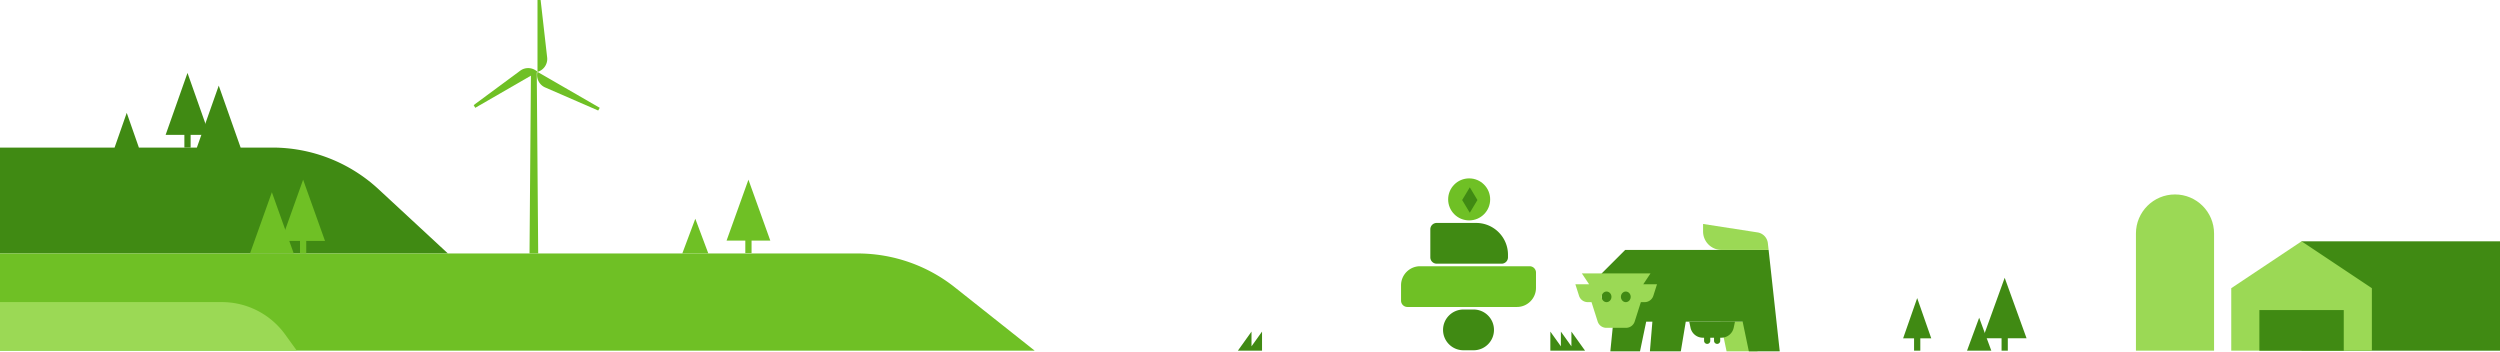 <svg xmlns="http://www.w3.org/2000/svg" width="1440" height="203" fill="none"><path fill="#408A13" d="M0 85h156.867a90.003 90.003 0 0 1 61.16 23.973L258 146H0V85ZM73 65l7 20H66l7-20ZM126 49.318 138.6 85h-25.2L126 49.32Z"/><path fill="#408A13" d="m108 42 12.6 35.68H95.4L108 42ZM106.201 77.682h3.6v7.319h-3.6z"/><path fill="#6FC025" d="M0 146h494.026a89.996 89.996 0 0 1 55.92 19.481L596 202H0v-56Z"/><path fill="#408A13" d="M905.133 199.483V191L913 202h-20v-11l6.067 8.483V191l6.066 8.483ZM720.867 191 713 202h13.933v-11l-6.067 8.483.001-8.483Z"/><path fill="#9BD955" d="M0 174h127.756a45.003 45.003 0 0 1 36.456 18.619L171 202H0v-28Z"/><path fill="#6FC025" d="m400.5 126 7.5 20h-15l7.5-20Z"/><path fill="#408A13" d="m1140 183 7 19h-14l7-19Z"/><path fill="#6FC025" d="m156.599 110.732-12.6 35.266h25.2l-12.6-35.266Z"/><path fill="#6FC025" d="m174.599 103.5-12.6 35.266h25.2l-12.6-35.266ZM176.4 138.766h-3.6V146h3.6z"/><path fill="#408A13" d="M1325.7 139H1440v63h-114.3v-63Z"/><path fill="#9BD955" d="m1285.2 166 40.5-27 40.5 27v36h-81v-36Z"/><path fill="#408A13" d="M1301.4 178.6h48.6V202h-48.6v-23.4Z"/><path fill="#9BD955" d="M1230.3 134.5c0-12.426 10.07-22.5 22.5-22.5s22.5 10.074 22.5 22.5V202h-45v-67.5Z"/><path fill="#408A13" d="m1154.7 160-12.6 34.851h25.2L1154.7 160ZM1156.5 194.852h-3.6v7.149h3.6zM1104.3 171.699l-8.1 23.171h16.2l-8.1-23.171ZM1106.1 194.871h-3.6v7.13h3.6z"/><path fill="#6FC025" d="M305.833 41h3.334L310 146h-5l.833-105ZM309.599 0h1.8l3.76 33.09a7.735 7.735 0 0 1-5.56 8.31V0Z"/><path fill="#6FC025" d="m273.744 62.1-.9-1.56 26.777-19.8a7.735 7.735 0 0 1 9.977.66l-35.854 20.7Z"/><path fill="#6FC025" d="m345.451 62.1-.9 1.558-30.537-13.288a7.735 7.735 0 0 1-4.417-8.97l35.854 20.7ZM431.1 103.5l-12.6 35.1h25.2l-12.6-35.1ZM432.9 138.6h-3.6v7.2h3.6z"/><path fill="#9BD955" d="M994.505 202.359h17.805l-1.88-17.093h-19.486l3.561 17.093Z"/><path fill="#408A13" d="m936.103 143.957-13.533 13.532v23.148l7.123.356-2.137 21.367h17.093l3.562-17.094h3.561l-1.425 17.094h17.806l2.849-17.094h32.758l3.57 17.094h17.8l-6.41-58.403h-82.617Z"/><path fill="#9BD955" fill-rule="evenodd" d="M925.246 188.826a5.237 5.237 0 0 1-4.994-3.644l-3.549-11.154h-2.182a5.237 5.237 0 0 1-4.994-3.644l-2.109-6.628h7.91l-4.172-6.268h39.531l-4.172 6.268h7.91l-2.109 6.628a5.237 5.237 0 0 1-4.994 3.644h-2.182l-3.549 11.154a5.237 5.237 0 0 1-4.994 3.644h-11.351Zm-2.681-17.845c0 1.683 1.26 3.047 2.814 3.047 1.555 0 2.815-1.364 2.815-3.047s-1.26-3.047-2.815-3.047c-1.554 0-2.814 1.364-2.814 3.047Zm16.713 0c0 1.683-1.26 3.047-2.814 3.047-1.555 0-2.815-1.364-2.815-3.047s1.26-3.047 2.815-3.047c1.554 0 2.814 1.364 2.814 3.047Z" clip-rule="evenodd"/><path fill="#9BD955" d="m980.97 129 31.36 4.864a7.092 7.092 0 0 1 5.96 6.241l.43 3.852h-27.101c-5.881 0-10.649-4.768-10.649-10.649V129Z"/><path fill="#408A13" d="M999.352 185.264H973l.737 3.49a7.271 7.271 0 0 0 7.114 5.769h10.65a7.27 7.27 0 0 0 7.114-5.769l.737-3.49Z"/><path fill="#408A13" d="M981.546 193.811h3.562v2.508c0 .977-.788 1.764-1.765 1.764a1.8 1.8 0 0 1-1.797-1.797v-2.475ZM987.284 193.811h3.561v2.508a1.76 1.76 0 0 1-1.764 1.764 1.8 1.8 0 0 1-1.797-1.797v-2.475Z"/><path fill="#6FC025" d="M807 173.15a3.666 3.666 0 0 0 3.667 3.666h63.066c6.075 0 11-4.924 11-11v-8.8a3.666 3.666 0 0 0-3.666-3.666H818c-6.075 0-11 4.925-11 11v8.8Z"/><path fill="#408A13" d="M868.6 148.216a3.667 3.667 0 0 1-3.667 3.667h-37.4a3.667 3.667 0 0 1-3.667-3.667v-16.133a3.667 3.667 0 0 1 3.667-3.667h22.733c10.125 0 18.334 8.208 18.334 18.333v1.467ZM860.533 190.017c0-6.481-5.253-11.734-11.733-11.734h-5.867c-6.48 0-11.733 5.253-11.733 11.734 0 6.48 5.253 11.733 11.733 11.733h5.867c6.48 0 11.733-5.253 11.733-11.733Z"/><circle cx="846.235" cy="114.85" r="12.1" fill="#6FC025"/><path fill="#408A13" d="m842.201 115.216 4.4-7.333 4.4 7.333-4.4 7.333-4.4-7.333Z"/></svg>